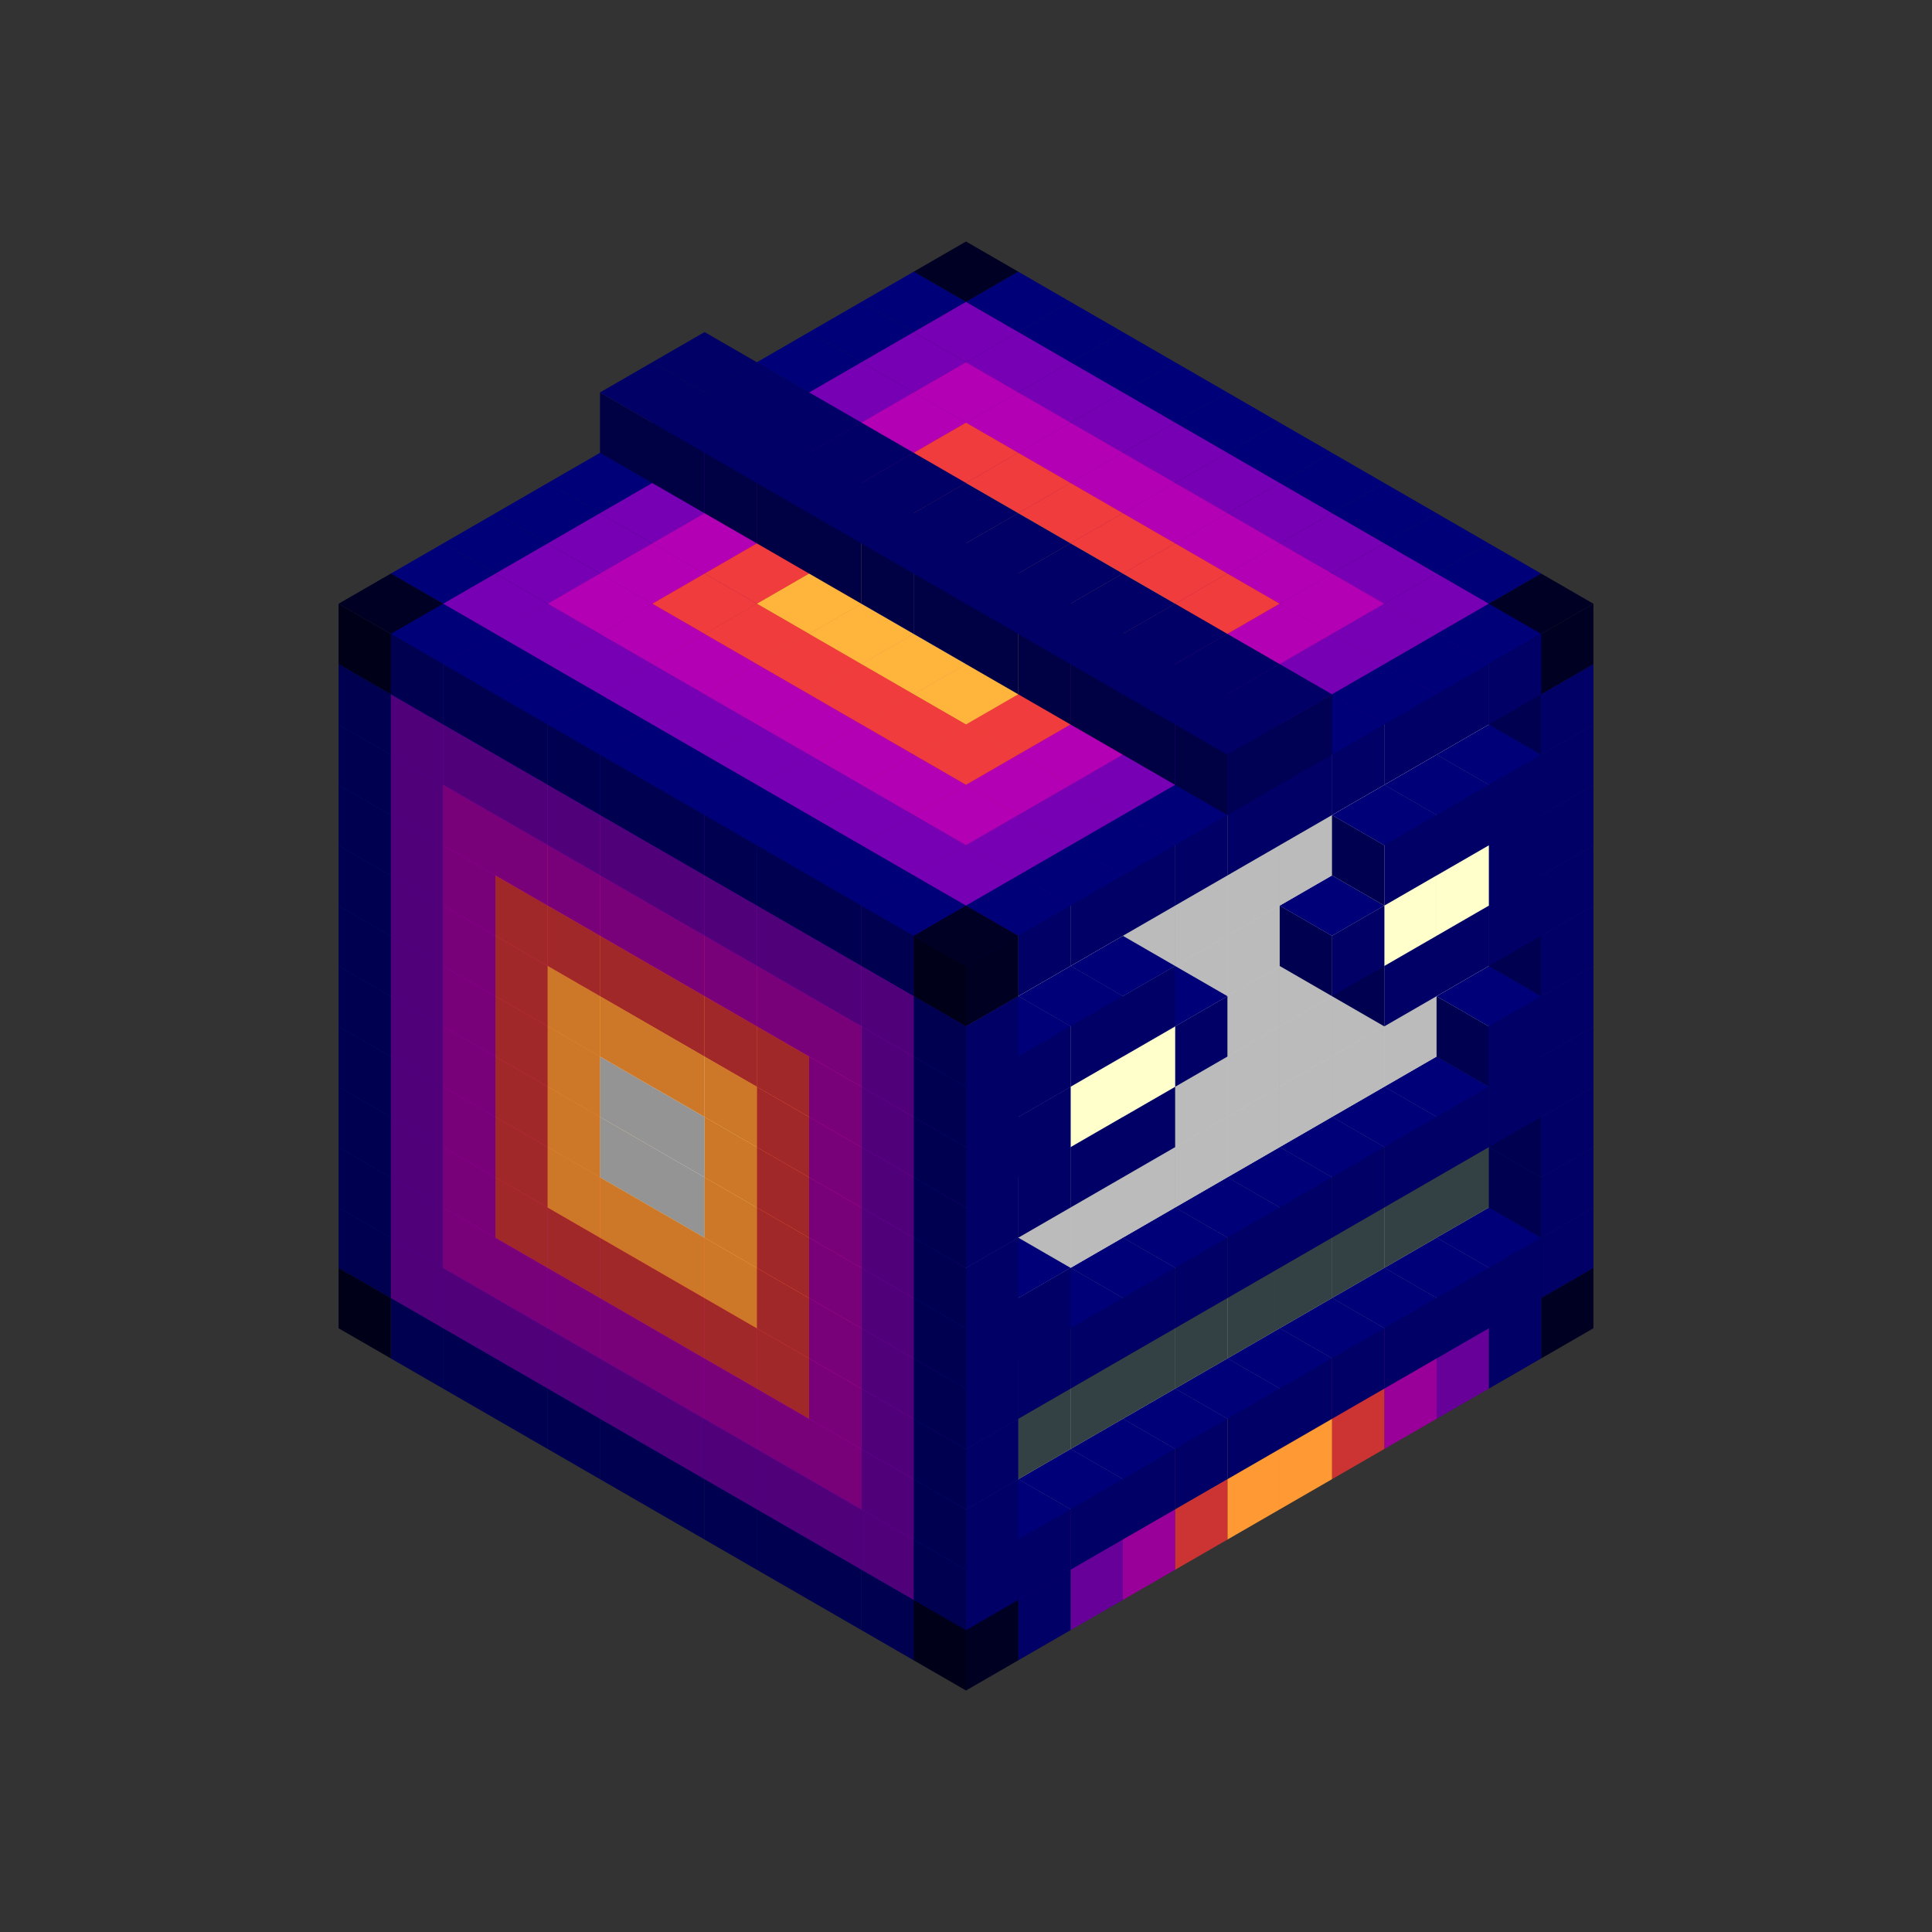 
<svg width='600' height='600' viewBox='4436371 5550000 3200000 3200000' xmlns='http://www.w3.org/2000/svg' xmlns:xlink='http://www.w3.org/1999/xlink'>
<rect x="4436371" y="5550000" width="3200000" height="3200000" fill="#333333" stroke="none"/>
<use xlink:href='#v-0x000001bc-4' transform='translate(983738,3600000)'/>
<use xlink:href='#v-0x000001bc-1' transform='translate(1070341,3650000)'/>
<use xlink:href='#v-0x000001bc-1' transform='translate(1156944,3700000)'/>
<use xlink:href='#v-0x000001bc-1' transform='translate(1243547,3750000)'/>
<use xlink:href='#v-0x000001bc-1' transform='translate(1330150,3800000)'/>
<use xlink:href='#v-0x000001bc-1' transform='translate(1416753,3850000)'/>
<use xlink:href='#v-0x000001bc-1' transform='translate(1503356,3900000)'/>
<use xlink:href='#v-0x000001bc-1' transform='translate(1589959,3950000)'/>
<use xlink:href='#v-0x000001bc-1' transform='translate(1676562,4000000)'/>
<use xlink:href='#v-0x000001bc-1' transform='translate(1763165,4050000)'/>
<use xlink:href='#v-0x000001bc-1' transform='translate(1849768,4100000)'/>
<use xlink:href='#v-0x000001bc-4' transform='translate(2889004,3600000)'/>
<use xlink:href='#v-0x000001bc-1' transform='translate(2802401,3650000)'/>
<use xlink:href='#v-0x000001bc-5' transform='translate(2715798,3700000)'/>
<use xlink:href='#v-0x000001bc-6' transform='translate(2629195,3750000)'/>
<use xlink:href='#v-0x000001bc-7' transform='translate(2542592,3800000)'/>
<use xlink:href='#v-0x000001bc-8' transform='translate(2455989,3850000)'/>
<use xlink:href='#v-0x000001bc-8' transform='translate(2369386,3900000)'/>
<use xlink:href='#v-0x000001bc-7' transform='translate(2282783,3950000)'/>
<use xlink:href='#v-0x000001bc-6' transform='translate(2196180,4000000)'/>
<use xlink:href='#v-0x000001bc-5' transform='translate(2109577,4050000)'/>
<use xlink:href='#v-0x000001bc-1' transform='translate(2022974,4100000)'/>
<use xlink:href='#v-0x000001bc-4' transform='translate(1936371,4150000)'/>
<use xlink:href='#v-0x000001bc-1' transform='translate(983738,3500000)'/>
<use xlink:href='#v-0x000001bc-5' transform='translate(1070341,3550000)'/>
<use xlink:href='#v-0x000001bc-5' transform='translate(1156944,3600000)'/>
<use xlink:href='#v-0x000001bc-5' transform='translate(1243547,3650000)'/>
<use xlink:href='#v-0x000001bc-5' transform='translate(1330150,3700000)'/>
<use xlink:href='#v-0x000001bc-5' transform='translate(1416753,3750000)'/>
<use xlink:href='#v-0x000001bc-5' transform='translate(1503356,3800000)'/>
<use xlink:href='#v-0x000001bc-5' transform='translate(1589959,3850000)'/>
<use xlink:href='#v-0x000001bc-5' transform='translate(1676562,3900000)'/>
<use xlink:href='#v-0x000001bc-5' transform='translate(1763165,3950000)'/>
<use xlink:href='#v-0x000001bc-2' transform='translate(2715798,3500000)'/>
<use xlink:href='#v-0x000001bc-2' transform='translate(2629195,3550000)'/>
<use xlink:href='#v-0x000001bc-2' transform='translate(2542592,3600000)'/>
<use xlink:href='#v-0x000001bc-2' transform='translate(2455989,3650000)'/>
<use xlink:href='#v-0x000001bc-2' transform='translate(2369386,3700000)'/>
<use xlink:href='#v-0x000001bc-2' transform='translate(2282783,3750000)'/>
<use xlink:href='#v-0x000001bc-2' transform='translate(2196180,3800000)'/>
<use xlink:href='#v-0x000001bc-2' transform='translate(2109577,3850000)'/>
<use xlink:href='#v-0x000001bc-2' transform='translate(2022974,3900000)'/>
<use xlink:href='#v-0x000001bc-2' transform='translate(1936371,3950000)'/>
<use xlink:href='#v-0x000001bc-5' transform='translate(1849768,4000000)'/>
<use xlink:href='#v-0x000001bc-1' transform='translate(2889004,3500000)'/>
<use xlink:href='#v-0x000001bc-1' transform='translate(2802401,3550000)'/>
<use xlink:href='#v-0x000001bc-1' transform='translate(2715798,3600000)'/>
<use xlink:href='#v-0x000001bc-1' transform='translate(2629195,3650000)'/>
<use xlink:href='#v-0x000001bc-1' transform='translate(2542592,3700000)'/>
<use xlink:href='#v-0x000001bc-1' transform='translate(2455989,3750000)'/>
<use xlink:href='#v-0x000001bc-1' transform='translate(2369386,3800000)'/>
<use xlink:href='#v-0x000001bc-1' transform='translate(2282783,3850000)'/>
<use xlink:href='#v-0x000001bc-1' transform='translate(2196180,3900000)'/>
<use xlink:href='#v-0x000001bc-1' transform='translate(2109577,3950000)'/>
<use xlink:href='#v-0x000001bc-1' transform='translate(2022974,4000000)'/>
<use xlink:href='#v-0x000001bc-1' transform='translate(1936371,4050000)'/>
<use xlink:href='#v-0x000001bc-1' transform='translate(983738,3400000)'/>
<use xlink:href='#v-0x000001bc-5' transform='translate(1070341,3450000)'/>
<use xlink:href='#v-0x000001bc-6' transform='translate(1156944,3500000)'/>
<use xlink:href='#v-0x000001bc-6' transform='translate(1243547,3550000)'/>
<use xlink:href='#v-0x000001bc-6' transform='translate(1330150,3600000)'/>
<use xlink:href='#v-0x000001bc-6' transform='translate(1416753,3650000)'/>
<use xlink:href='#v-0x000001bc-6' transform='translate(1503356,3700000)'/>
<use xlink:href='#v-0x000001bc-6' transform='translate(1589959,3750000)'/>
<use xlink:href='#v-0x000001bc-6' transform='translate(1676562,3800000)'/>
<use xlink:href='#v-0x000001bc-6' transform='translate(1763165,3850000)'/>
<use xlink:href='#v-0x000001bc-9' transform='translate(2715798,3400000)'/>
<use xlink:href='#v-0x000001bc-9' transform='translate(2629195,3450000)'/>
<use xlink:href='#v-0x000001bc-9' transform='translate(2542592,3500000)'/>
<use xlink:href='#v-0x000001bc-9' transform='translate(2455989,3550000)'/>
<use xlink:href='#v-0x000001bc-9' transform='translate(2369386,3600000)'/>
<use xlink:href='#v-0x000001bc-9' transform='translate(2282783,3650000)'/>
<use xlink:href='#v-0x000001bc-9' transform='translate(2196180,3700000)'/>
<use xlink:href='#v-0x000001bc-9' transform='translate(2109577,3750000)'/>
<use xlink:href='#v-0x000001bc-9' transform='translate(2022974,3800000)'/>
<use xlink:href='#v-0x000001bc-9' transform='translate(1936371,3850000)'/>
<use xlink:href='#v-0x000001bc-5' transform='translate(1849768,3900000)'/>
<use xlink:href='#v-0x000001bc-1' transform='translate(2889004,3400000)'/>
<use xlink:href='#v-0x000001bc-1' transform='translate(1936371,3950000)'/>
<use xlink:href='#v-0x000001bc-1' transform='translate(983738,3300000)'/>
<use xlink:href='#v-0x000001bc-5' transform='translate(1070341,3350000)'/>
<use xlink:href='#v-0x000001bc-6' transform='translate(1156944,3400000)'/>
<use xlink:href='#v-0x000001bc-7' transform='translate(1243547,3450000)'/>
<use xlink:href='#v-0x000001bc-7' transform='translate(1330150,3500000)'/>
<use xlink:href='#v-0x000001bc-7' transform='translate(1416753,3550000)'/>
<use xlink:href='#v-0x000001bc-7' transform='translate(1503356,3600000)'/>
<use xlink:href='#v-0x000001bc-7' transform='translate(1589959,3650000)'/>
<use xlink:href='#v-0x000001bc-7' transform='translate(1676562,3700000)'/>
<use xlink:href='#v-0x000001bc-6' transform='translate(1763165,3750000)'/>
<use xlink:href='#v-0x000001bc-9' transform='translate(2715798,3300000)'/>
<use xlink:href='#v-0x000001bc-9' transform='translate(2629195,3350000)'/>
<use xlink:href='#v-0x000001bc-9' transform='translate(2542592,3400000)'/>
<use xlink:href='#v-0x000001bc-9' transform='translate(2455989,3450000)'/>
<use xlink:href='#v-0x000001bc-9' transform='translate(2369386,3500000)'/>
<use xlink:href='#v-0x000001bc-9' transform='translate(2282783,3550000)'/>
<use xlink:href='#v-0x000001bc-9' transform='translate(2196180,3600000)'/>
<use xlink:href='#v-0x000001bc-9' transform='translate(2109577,3650000)'/>
<use xlink:href='#v-0x000001bc-9' transform='translate(2022974,3700000)'/>
<use xlink:href='#v-0x000001bc-9' transform='translate(1936371,3750000)'/>
<use xlink:href='#v-0x000001bc-5' transform='translate(1849768,3800000)'/>
<use xlink:href='#v-0x000001bc-1' transform='translate(2889004,3300000)'/>
<use xlink:href='#v-0x000001bc-1' transform='translate(1936371,3850000)'/>
<use xlink:href='#v-0x000001bc-1' transform='translate(983738,3200000)'/>
<use xlink:href='#v-0x000001bc-5' transform='translate(1070341,3250000)'/>
<use xlink:href='#v-0x000001bc-6' transform='translate(1156944,3300000)'/>
<use xlink:href='#v-0x000001bc-7' transform='translate(1243547,3350000)'/>
<use xlink:href='#v-0x000001bc-8' transform='translate(1330150,3400000)'/>
<use xlink:href='#v-0x000001bc-8' transform='translate(1416753,3450000)'/>
<use xlink:href='#v-0x000001bc-8' transform='translate(1503356,3500000)'/>
<use xlink:href='#v-0x000001bc-8' transform='translate(1589959,3550000)'/>
<use xlink:href='#v-0x000001bc-7' transform='translate(1676562,3600000)'/>
<use xlink:href='#v-0x000001bc-6' transform='translate(1763165,3650000)'/>
<use xlink:href='#v-0x000001bc-2' transform='translate(2715798,3200000)'/>
<use xlink:href='#v-0x000001bc-2' transform='translate(2629195,3250000)'/>
<use xlink:href='#v-0x000001bc-2' transform='translate(2542592,3300000)'/>
<use xlink:href='#v-0x000001bc-2' transform='translate(2455989,3350000)'/>
<use xlink:href='#v-0x000001bc-2' transform='translate(2369386,3400000)'/>
<use xlink:href='#v-0x000001bc-2' transform='translate(2282783,3450000)'/>
<use xlink:href='#v-0x000001bc-2' transform='translate(2196180,3500000)'/>
<use xlink:href='#v-0x000001bc-2' transform='translate(2109577,3550000)'/>
<use xlink:href='#v-0x000001bc-2' transform='translate(2022974,3600000)'/>
<use xlink:href='#v-0x000001bc-2' transform='translate(1936371,3650000)'/>
<use xlink:href='#v-0x000001bc-5' transform='translate(1849768,3700000)'/>
<use xlink:href='#v-0x000001bc-1' transform='translate(2889004,3200000)'/>
<use xlink:href='#v-0x000001bc-1' transform='translate(2802401,3250000)'/>
<use xlink:href='#v-0x000001bc-1' transform='translate(2715798,3300000)'/>
<use xlink:href='#v-0x000001bc-1' transform='translate(2629195,3350000)'/>
<use xlink:href='#v-0x000001bc-1' transform='translate(2542592,3400000)'/>
<use xlink:href='#v-0x000001bc-1' transform='translate(2455989,3450000)'/>
<use xlink:href='#v-0x000001bc-1' transform='translate(2369386,3500000)'/>
<use xlink:href='#v-0x000001bc-1' transform='translate(2282783,3550000)'/>
<use xlink:href='#v-0x000001bc-1' transform='translate(2196180,3600000)'/>
<use xlink:href='#v-0x000001bc-1' transform='translate(2109577,3650000)'/>
<use xlink:href='#v-0x000001bc-1' transform='translate(2022974,3700000)'/>
<use xlink:href='#v-0x000001bc-1' transform='translate(1936371,3750000)'/>
<use xlink:href='#v-0x000001bc-1' transform='translate(983738,3100000)'/>
<use xlink:href='#v-0x000001bc-5' transform='translate(1070341,3150000)'/>
<use xlink:href='#v-0x000001bc-6' transform='translate(1156944,3200000)'/>
<use xlink:href='#v-0x000001bc-7' transform='translate(1243547,3250000)'/>
<use xlink:href='#v-0x000001bc-8' transform='translate(1330150,3300000)'/>
<use xlink:href='#v-0x000001bc-2' transform='translate(1416753,3350000)'/>
<use xlink:href='#v-0x000001bc-2' transform='translate(1503356,3400000)'/>
<use xlink:href='#v-0x000001bc-8' transform='translate(1589959,3450000)'/>
<use xlink:href='#v-0x000001bc-7' transform='translate(1676562,3500000)'/>
<use xlink:href='#v-0x000001bc-6' transform='translate(1763165,3550000)'/>
<use xlink:href='#v-0x000001bc-2' transform='translate(2715798,3100000)'/>
<use xlink:href='#v-0x000001bc-2' transform='translate(2629195,3150000)'/>
<use xlink:href='#v-0x000001bc-2' transform='translate(2542592,3200000)'/>
<use xlink:href='#v-0x000001bc-2' transform='translate(2455989,3250000)'/>
<use xlink:href='#v-0x000001bc-2' transform='translate(2369386,3300000)'/>
<use xlink:href='#v-0x000001bc-2' transform='translate(2282783,3350000)'/>
<use xlink:href='#v-0x000001bc-2' transform='translate(2196180,3400000)'/>
<use xlink:href='#v-0x000001bc-2' transform='translate(2109577,3450000)'/>
<use xlink:href='#v-0x000001bc-2' transform='translate(2022974,3500000)'/>
<use xlink:href='#v-0x000001bc-2' transform='translate(1936371,3550000)'/>
<use xlink:href='#v-0x000001bc-5' transform='translate(1849768,3600000)'/>
<use xlink:href='#v-0x000001bc-1' transform='translate(2889004,3100000)'/>
<use xlink:href='#v-0x000001bc-1' transform='translate(2802401,3150000)'/>
<use xlink:href='#v-0x000001bc-1' transform='translate(2022974,3600000)'/>
<use xlink:href='#v-0x000001bc-1' transform='translate(1936371,3650000)'/>
<use xlink:href='#v-0x000001bc-1' transform='translate(983738,3000000)'/>
<use xlink:href='#v-0x000001bc-5' transform='translate(1070341,3050000)'/>
<use xlink:href='#v-0x000001bc-6' transform='translate(1156944,3100000)'/>
<use xlink:href='#v-0x000001bc-7' transform='translate(1243547,3150000)'/>
<use xlink:href='#v-0x000001bc-8' transform='translate(1330150,3200000)'/>
<use xlink:href='#v-0x000001bc-2' transform='translate(1416753,3250000)'/>
<use xlink:href='#v-0x000001bc-2' transform='translate(1503356,3300000)'/>
<use xlink:href='#v-0x000001bc-8' transform='translate(1589959,3350000)'/>
<use xlink:href='#v-0x000001bc-7' transform='translate(1676562,3400000)'/>
<use xlink:href='#v-0x000001bc-6' transform='translate(1763165,3450000)'/>
<use xlink:href='#v-0x000001bc-2' transform='translate(2715798,3000000)'/>
<use xlink:href='#v-0x000001bc-2' transform='translate(2629195,3050000)'/>
<use xlink:href='#v-0x000001bc-2' transform='translate(2542592,3100000)'/>
<use xlink:href='#v-0x000001bc-2' transform='translate(2455989,3150000)'/>
<use xlink:href='#v-0x000001bc-2' transform='translate(2369386,3200000)'/>
<use xlink:href='#v-0x000001bc-2' transform='translate(2282783,3250000)'/>
<use xlink:href='#v-0x000001bc-2' transform='translate(2196180,3300000)'/>
<use xlink:href='#v-0x000001bc-2' transform='translate(2109577,3350000)'/>
<use xlink:href='#v-0x000001bc-2' transform='translate(2022974,3400000)'/>
<use xlink:href='#v-0x000001bc-2' transform='translate(1936371,3450000)'/>
<use xlink:href='#v-0x000001bc-5' transform='translate(1849768,3500000)'/>
<use xlink:href='#v-0x000001bc-1' transform='translate(2889004,3000000)'/>
<use xlink:href='#v-0x000001bc-1' transform='translate(1936371,3550000)'/>
<use xlink:href='#v-0x000001bc-1' transform='translate(983738,2900000)'/>
<use xlink:href='#v-0x000001bc-5' transform='translate(1070341,2950000)'/>
<use xlink:href='#v-0x000001bc-6' transform='translate(1156944,3000000)'/>
<use xlink:href='#v-0x000001bc-7' transform='translate(1243547,3050000)'/>
<use xlink:href='#v-0x000001bc-8' transform='translate(1330150,3100000)'/>
<use xlink:href='#v-0x000001bc-8' transform='translate(1416753,3150000)'/>
<use xlink:href='#v-0x000001bc-8' transform='translate(1503356,3200000)'/>
<use xlink:href='#v-0x000001bc-8' transform='translate(1589959,3250000)'/>
<use xlink:href='#v-0x000001bc-7' transform='translate(1676562,3300000)'/>
<use xlink:href='#v-0x000001bc-6' transform='translate(1763165,3350000)'/>
<use xlink:href='#v-0x000001bc-2' transform='translate(2715798,2900000)'/>
<use xlink:href='#v-0x000001bc-2' transform='translate(2629195,2950000)'/>
<use xlink:href='#v-0x000001bc-2' transform='translate(2542592,3000000)'/>
<use xlink:href='#v-0x000001bc-2' transform='translate(2455989,3050000)'/>
<use xlink:href='#v-0x000001bc-2' transform='translate(2369386,3100000)'/>
<use xlink:href='#v-0x000001bc-2' transform='translate(2282783,3150000)'/>
<use xlink:href='#v-0x000001bc-2' transform='translate(2196180,3200000)'/>
<use xlink:href='#v-0x000001bc-2' transform='translate(2109577,3250000)'/>
<use xlink:href='#v-0x000001bc-2' transform='translate(2022974,3300000)'/>
<use xlink:href='#v-0x000001bc-2' transform='translate(1936371,3350000)'/>
<use xlink:href='#v-0x000001bc-5' transform='translate(1849768,3400000)'/>
<use xlink:href='#v-0x000001bc-1' transform='translate(2889004,2900000)'/>
<use xlink:href='#v-0x000001bc-1' transform='translate(2802401,2950000)'/>
<use xlink:href='#v-0x000001bc-1' transform='translate(2715798,3000000)'/>
<use xlink:href='#v-0x000001bc-1' transform='translate(2629195,3050000)'/>
<use xlink:href='#v-0x000001bc-1' transform='translate(2196180,3300000)'/>
<use xlink:href='#v-0x000001bc-1' transform='translate(2109577,3350000)'/>
<use xlink:href='#v-0x000001bc-1' transform='translate(2022974,3400000)'/>
<use xlink:href='#v-0x000001bc-1' transform='translate(1936371,3450000)'/>
<use xlink:href='#v-0x000001bc-1' transform='translate(983738,2800000)'/>
<use xlink:href='#v-0x000001bc-5' transform='translate(1070341,2850000)'/>
<use xlink:href='#v-0x000001bc-6' transform='translate(1156944,2900000)'/>
<use xlink:href='#v-0x000001bc-7' transform='translate(1243547,2950000)'/>
<use xlink:href='#v-0x000001bc-7' transform='translate(1330150,3000000)'/>
<use xlink:href='#v-0x000001bc-7' transform='translate(1416753,3050000)'/>
<use xlink:href='#v-0x000001bc-7' transform='translate(1503356,3100000)'/>
<use xlink:href='#v-0x000001bc-7' transform='translate(1589959,3150000)'/>
<use xlink:href='#v-0x000001bc-7' transform='translate(1676562,3200000)'/>
<use xlink:href='#v-0x000001bc-6' transform='translate(1763165,3250000)'/>
<use xlink:href='#v-0x000001bc-2' transform='translate(2715798,2800000)'/>
<use xlink:href='#v-0x000001bc-2' transform='translate(2629195,2850000)'/>
<use xlink:href='#v-0x000001bc-2' transform='translate(2542592,2900000)'/>
<use xlink:href='#v-0x000001bc-2' transform='translate(2455989,2950000)'/>
<use xlink:href='#v-0x000001bc-2' transform='translate(2369386,3000000)'/>
<use xlink:href='#v-0x000001bc-2' transform='translate(2282783,3050000)'/>
<use xlink:href='#v-0x000001bc-2' transform='translate(2196180,3100000)'/>
<use xlink:href='#v-0x000001bc-2' transform='translate(2109577,3150000)'/>
<use xlink:href='#v-0x000001bc-2' transform='translate(2022974,3200000)'/>
<use xlink:href='#v-0x000001bc-2' transform='translate(1936371,3250000)'/>
<use xlink:href='#v-0x000001bc-5' transform='translate(1849768,3300000)'/>
<use xlink:href='#v-0x000001bc-1' transform='translate(2889004,2800000)'/>
<use xlink:href='#v-0x000001bc-1' transform='translate(2802401,2850000)'/>
<use xlink:href='#v-0x000001bc-3' transform='translate(2715798,2900000)'/>
<use xlink:href='#v-0x000001bc-3' transform='translate(2629195,2950000)'/>
<use xlink:href='#v-0x000001bc-1' transform='translate(2542592,3000000)'/>
<use xlink:href='#v-0x000001bc-1' transform='translate(2282783,3150000)'/>
<use xlink:href='#v-0x000001bc-3' transform='translate(2196180,3200000)'/>
<use xlink:href='#v-0x000001bc-3' transform='translate(2109577,3250000)'/>
<use xlink:href='#v-0x000001bc-1' transform='translate(2022974,3300000)'/>
<use xlink:href='#v-0x000001bc-1' transform='translate(1936371,3350000)'/>
<use xlink:href='#v-0x000001bc-1' transform='translate(983738,2700000)'/>
<use xlink:href='#v-0x000001bc-5' transform='translate(1070341,2750000)'/>
<use xlink:href='#v-0x000001bc-6' transform='translate(1156944,2800000)'/>
<use xlink:href='#v-0x000001bc-6' transform='translate(1243547,2850000)'/>
<use xlink:href='#v-0x000001bc-6' transform='translate(1330150,2900000)'/>
<use xlink:href='#v-0x000001bc-6' transform='translate(1416753,2950000)'/>
<use xlink:href='#v-0x000001bc-6' transform='translate(1503356,3000000)'/>
<use xlink:href='#v-0x000001bc-6' transform='translate(1589959,3050000)'/>
<use xlink:href='#v-0x000001bc-6' transform='translate(1676562,3100000)'/>
<use xlink:href='#v-0x000001bc-6' transform='translate(1763165,3150000)'/>
<use xlink:href='#v-0x000001bc-2' transform='translate(2715798,2700000)'/>
<use xlink:href='#v-0x000001bc-2' transform='translate(2629195,2750000)'/>
<use xlink:href='#v-0x000001bc-2' transform='translate(2542592,2800000)'/>
<use xlink:href='#v-0x000001bc-2' transform='translate(2455989,2850000)'/>
<use xlink:href='#v-0x000001bc-2' transform='translate(2369386,2900000)'/>
<use xlink:href='#v-0x000001bc-2' transform='translate(2282783,2950000)'/>
<use xlink:href='#v-0x000001bc-2' transform='translate(2196180,3000000)'/>
<use xlink:href='#v-0x000001bc-2' transform='translate(2109577,3050000)'/>
<use xlink:href='#v-0x000001bc-2' transform='translate(2022974,3100000)'/>
<use xlink:href='#v-0x000001bc-2' transform='translate(1936371,3150000)'/>
<use xlink:href='#v-0x000001bc-5' transform='translate(1849768,3200000)'/>
<use xlink:href='#v-0x000001bc-1' transform='translate(2889004,2700000)'/>
<use xlink:href='#v-0x000001bc-1' transform='translate(2802401,2750000)'/>
<use xlink:href='#v-0x000001bc-1' transform='translate(2715798,2800000)'/>
<use xlink:href='#v-0x000001bc-1' transform='translate(2629195,2850000)'/>
<use xlink:href='#v-0x000001bc-1' transform='translate(2196180,3100000)'/>
<use xlink:href='#v-0x000001bc-1' transform='translate(2109577,3150000)'/>
<use xlink:href='#v-0x000001bc-1' transform='translate(2022974,3200000)'/>
<use xlink:href='#v-0x000001bc-1' transform='translate(1936371,3250000)'/>
<use xlink:href='#v-0x000001bc-1' transform='translate(983738,2600000)'/>
<use xlink:href='#v-0x000001bc-5' transform='translate(1070341,2650000)'/>
<use xlink:href='#v-0x000001bc-5' transform='translate(1156944,2700000)'/>
<use xlink:href='#v-0x000001bc-5' transform='translate(1243547,2750000)'/>
<use xlink:href='#v-0x000001bc-5' transform='translate(1330150,2800000)'/>
<use xlink:href='#v-0x000001bc-5' transform='translate(1416753,2850000)'/>
<use xlink:href='#v-0x000001bc-5' transform='translate(1503356,2900000)'/>
<use xlink:href='#v-0x000001bc-5' transform='translate(1589959,2950000)'/>
<use xlink:href='#v-0x000001bc-5' transform='translate(1676562,3000000)'/>
<use xlink:href='#v-0x000001bc-5' transform='translate(1763165,3050000)'/>
<use xlink:href='#v-0x000001bc-2' transform='translate(2715798,2600000)'/>
<use xlink:href='#v-0x000001bc-2' transform='translate(2629195,2650000)'/>
<use xlink:href='#v-0x000001bc-2' transform='translate(2542592,2700000)'/>
<use xlink:href='#v-0x000001bc-2' transform='translate(2455989,2750000)'/>
<use xlink:href='#v-0x000001bc-2' transform='translate(2369386,2800000)'/>
<use xlink:href='#v-0x000001bc-2' transform='translate(2282783,2850000)'/>
<use xlink:href='#v-0x000001bc-2' transform='translate(2196180,2900000)'/>
<use xlink:href='#v-0x000001bc-2' transform='translate(2109577,2950000)'/>
<use xlink:href='#v-0x000001bc-2' transform='translate(2022974,3000000)'/>
<use xlink:href='#v-0x000001bc-2' transform='translate(1936371,3050000)'/>
<use xlink:href='#v-0x000001bc-5' transform='translate(1849768,3100000)'/>
<use xlink:href='#v-0x000001bc-1' transform='translate(2889004,2600000)'/>
<use xlink:href='#v-0x000001bc-1' transform='translate(1936371,3150000)'/>
<use xlink:href='#v-0x000001bc-4' transform='translate(1936371,1950000)'/>
<use xlink:href='#v-0x000001bc-1' transform='translate(1849768,2000000)'/>
<use xlink:href='#v-0x000001bc-1' transform='translate(1763165,2050000)'/>
<use xlink:href='#v-0x000001bc-1' transform='translate(1676562,2100000)'/>
<use xlink:href='#v-0x000001bc-1' transform='translate(1589959,2150000)'/>
<use xlink:href='#v-0x000001bc-1' transform='translate(1503356,2200000)'/>
<use xlink:href='#v-0x000001bc-1' transform='translate(1416753,2250000)'/>
<use xlink:href='#v-0x000001bc-1' transform='translate(1330150,2300000)'/>
<use xlink:href='#v-0x000001bc-1' transform='translate(1243547,2350000)'/>
<use xlink:href='#v-0x000001bc-1' transform='translate(1156944,2400000)'/>
<use xlink:href='#v-0x000001bc-1' transform='translate(1070341,2450000)'/>
<use xlink:href='#v-0x000001bc-4' transform='translate(983738,2500000)'/>
<use xlink:href='#v-0x000001bc-1' transform='translate(2022974,2000000)'/>
<use xlink:href='#v-0x000001bc-5' transform='translate(1936371,2050000)'/>
<use xlink:href='#v-0x000001bc-5' transform='translate(1849768,2100000)'/>
<use xlink:href='#v-0x000001bc-5' transform='translate(1763165,2150000)'/>
<use xlink:href='#v-0x000001bc-5' transform='translate(1676562,2200000)'/>
<use xlink:href='#v-0x000001bc-5' transform='translate(1589959,2250000)'/>
<use xlink:href='#v-0x000001bc-5' transform='translate(1503356,2300000)'/>
<use xlink:href='#v-0x000001bc-5' transform='translate(1416753,2350000)'/>
<use xlink:href='#v-0x000001bc-5' transform='translate(1330150,2400000)'/>
<use xlink:href='#v-0x000001bc-5' transform='translate(1243547,2450000)'/>
<use xlink:href='#v-0x000001bc-5' transform='translate(1156944,2500000)'/>
<use xlink:href='#v-0x000001bc-1' transform='translate(1070341,2550000)'/>
<use xlink:href='#v-0x000001bc-1' transform='translate(2109577,2050000)'/>
<use xlink:href='#v-0x000001bc-5' transform='translate(2022974,2100000)'/>
<use xlink:href='#v-0x000001bc-6' transform='translate(1936371,2150000)'/>
<use xlink:href='#v-0x000001bc-6' transform='translate(1849768,2200000)'/>
<use xlink:href='#v-0x000001bc-6' transform='translate(1763165,2250000)'/>
<use xlink:href='#v-0x000001bc-6' transform='translate(1676562,2300000)'/>
<use xlink:href='#v-0x000001bc-6' transform='translate(1589959,2350000)'/>
<use xlink:href='#v-0x000001bc-6' transform='translate(1503356,2400000)'/>
<use xlink:href='#v-0x000001bc-6' transform='translate(1416753,2450000)'/>
<use xlink:href='#v-0x000001bc-6' transform='translate(1330150,2500000)'/>
<use xlink:href='#v-0x000001bc-5' transform='translate(1243547,2550000)'/>
<use xlink:href='#v-0x000001bc-1' transform='translate(1156944,2600000)'/>
<use xlink:href='#v-0x000001bc-1' transform='translate(2196180,2100000)'/>
<use xlink:href='#v-0x000001bc-5' transform='translate(2109577,2150000)'/>
<use xlink:href='#v-0x000001bc-6' transform='translate(2022974,2200000)'/>
<use xlink:href='#v-0x000001bc-7' transform='translate(1936371,2250000)'/>
<use xlink:href='#v-0x000001bc-7' transform='translate(1849768,2300000)'/>
<use xlink:href='#v-0x000001bc-7' transform='translate(1763165,2350000)'/>
<use xlink:href='#v-0x000001bc-7' transform='translate(1676562,2400000)'/>
<use xlink:href='#v-0x000001bc-7' transform='translate(1589959,2450000)'/>
<use xlink:href='#v-0x000001bc-7' transform='translate(1503356,2500000)'/>
<use xlink:href='#v-0x000001bc-6' transform='translate(1416753,2550000)'/>
<use xlink:href='#v-0x000001bc-5' transform='translate(1330150,2600000)'/>
<use xlink:href='#v-0x000001bc-1' transform='translate(1243547,2650000)'/>
<use xlink:href='#v-0x000001bc-1' transform='translate(2282783,2150000)'/>
<use xlink:href='#v-0x000001bc-5' transform='translate(2196180,2200000)'/>
<use xlink:href='#v-0x000001bc-6' transform='translate(2109577,2250000)'/>
<use xlink:href='#v-0x000001bc-7' transform='translate(2022974,2300000)'/>
<use xlink:href='#v-0x000001bc-8' transform='translate(1936371,2350000)'/>
<use xlink:href='#v-0x000001bc-8' transform='translate(1849768,2400000)'/>
<use xlink:href='#v-0x000001bc-8' transform='translate(1763165,2450000)'/>
<use xlink:href='#v-0x000001bc-8' transform='translate(1676562,2500000)'/>
<use xlink:href='#v-0x000001bc-7' transform='translate(1589959,2550000)'/>
<use xlink:href='#v-0x000001bc-6' transform='translate(1503356,2600000)'/>
<use xlink:href='#v-0x000001bc-5' transform='translate(1416753,2650000)'/>
<use xlink:href='#v-0x000001bc-1' transform='translate(1330150,2700000)'/>
<use xlink:href='#v-0x000001bc-1' transform='translate(2369386,2200000)'/>
<use xlink:href='#v-0x000001bc-5' transform='translate(2282783,2250000)'/>
<use xlink:href='#v-0x000001bc-6' transform='translate(2196180,2300000)'/>
<use xlink:href='#v-0x000001bc-7' transform='translate(2109577,2350000)'/>
<use xlink:href='#v-0x000001bc-8' transform='translate(2022974,2400000)'/>
<use xlink:href='#v-0x000001bc-2' transform='translate(1936371,2450000)'/>
<use xlink:href='#v-0x000001bc-2' transform='translate(1849768,2500000)'/>
<use xlink:href='#v-0x000001bc-8' transform='translate(1763165,2550000)'/>
<use xlink:href='#v-0x000001bc-7' transform='translate(1676562,2600000)'/>
<use xlink:href='#v-0x000001bc-6' transform='translate(1589959,2650000)'/>
<use xlink:href='#v-0x000001bc-5' transform='translate(1503356,2700000)'/>
<use xlink:href='#v-0x000001bc-1' transform='translate(1416753,2750000)'/>
<use xlink:href='#v-0x000001bc-1' transform='translate(2455989,2250000)'/>
<use xlink:href='#v-0x000001bc-5' transform='translate(2369386,2300000)'/>
<use xlink:href='#v-0x000001bc-6' transform='translate(2282783,2350000)'/>
<use xlink:href='#v-0x000001bc-7' transform='translate(2196180,2400000)'/>
<use xlink:href='#v-0x000001bc-8' transform='translate(2109577,2450000)'/>
<use xlink:href='#v-0x000001bc-2' transform='translate(2022974,2500000)'/>
<use xlink:href='#v-0x000001bc-2' transform='translate(1936371,2550000)'/>
<use xlink:href='#v-0x000001bc-8' transform='translate(1849768,2600000)'/>
<use xlink:href='#v-0x000001bc-7' transform='translate(1763165,2650000)'/>
<use xlink:href='#v-0x000001bc-6' transform='translate(1676562,2700000)'/>
<use xlink:href='#v-0x000001bc-5' transform='translate(1589959,2750000)'/>
<use xlink:href='#v-0x000001bc-1' transform='translate(1503356,2800000)'/>
<use xlink:href='#v-0x000001bc-1' transform='translate(2542592,2300000)'/>
<use xlink:href='#v-0x000001bc-5' transform='translate(2455989,2350000)'/>
<use xlink:href='#v-0x000001bc-6' transform='translate(2369386,2400000)'/>
<use xlink:href='#v-0x000001bc-7' transform='translate(2282783,2450000)'/>
<use xlink:href='#v-0x000001bc-8' transform='translate(2196180,2500000)'/>
<use xlink:href='#v-0x000001bc-8' transform='translate(2109577,2550000)'/>
<use xlink:href='#v-0x000001bc-8' transform='translate(2022974,2600000)'/>
<use xlink:href='#v-0x000001bc-8' transform='translate(1936371,2650000)'/>
<use xlink:href='#v-0x000001bc-7' transform='translate(1849768,2700000)'/>
<use xlink:href='#v-0x000001bc-6' transform='translate(1763165,2750000)'/>
<use xlink:href='#v-0x000001bc-5' transform='translate(1676562,2800000)'/>
<use xlink:href='#v-0x000001bc-1' transform='translate(1589959,2850000)'/>
<use xlink:href='#v-0x000001bc-1' transform='translate(2629195,2350000)'/>
<use xlink:href='#v-0x000001bc-5' transform='translate(2542592,2400000)'/>
<use xlink:href='#v-0x000001bc-6' transform='translate(2455989,2450000)'/>
<use xlink:href='#v-0x000001bc-7' transform='translate(2369386,2500000)'/>
<use xlink:href='#v-0x000001bc-7' transform='translate(2282783,2550000)'/>
<use xlink:href='#v-0x000001bc-7' transform='translate(2196180,2600000)'/>
<use xlink:href='#v-0x000001bc-7' transform='translate(2109577,2650000)'/>
<use xlink:href='#v-0x000001bc-7' transform='translate(2022974,2700000)'/>
<use xlink:href='#v-0x000001bc-7' transform='translate(1936371,2750000)'/>
<use xlink:href='#v-0x000001bc-6' transform='translate(1849768,2800000)'/>
<use xlink:href='#v-0x000001bc-5' transform='translate(1763165,2850000)'/>
<use xlink:href='#v-0x000001bc-1' transform='translate(1676562,2900000)'/>
<use xlink:href='#v-0x000001bc-1' transform='translate(2715798,2400000)'/>
<use xlink:href='#v-0x000001bc-5' transform='translate(2629195,2450000)'/>
<use xlink:href='#v-0x000001bc-6' transform='translate(2542592,2500000)'/>
<use xlink:href='#v-0x000001bc-6' transform='translate(2455989,2550000)'/>
<use xlink:href='#v-0x000001bc-6' transform='translate(2369386,2600000)'/>
<use xlink:href='#v-0x000001bc-6' transform='translate(2282783,2650000)'/>
<use xlink:href='#v-0x000001bc-6' transform='translate(2196180,2700000)'/>
<use xlink:href='#v-0x000001bc-6' transform='translate(2109577,2750000)'/>
<use xlink:href='#v-0x000001bc-6' transform='translate(2022974,2800000)'/>
<use xlink:href='#v-0x000001bc-6' transform='translate(1936371,2850000)'/>
<use xlink:href='#v-0x000001bc-5' transform='translate(1849768,2900000)'/>
<use xlink:href='#v-0x000001bc-1' transform='translate(1763165,2950000)'/>
<use xlink:href='#v-0x000001bc-1' transform='translate(2802401,2450000)'/>
<use xlink:href='#v-0x000001bc-5' transform='translate(2715798,2500000)'/>
<use xlink:href='#v-0x000001bc-5' transform='translate(2629195,2550000)'/>
<use xlink:href='#v-0x000001bc-5' transform='translate(2542592,2600000)'/>
<use xlink:href='#v-0x000001bc-5' transform='translate(2455989,2650000)'/>
<use xlink:href='#v-0x000001bc-5' transform='translate(2369386,2700000)'/>
<use xlink:href='#v-0x000001bc-5' transform='translate(2282783,2750000)'/>
<use xlink:href='#v-0x000001bc-5' transform='translate(2196180,2800000)'/>
<use xlink:href='#v-0x000001bc-5' transform='translate(2109577,2850000)'/>
<use xlink:href='#v-0x000001bc-5' transform='translate(2022974,2900000)'/>
<use xlink:href='#v-0x000001bc-5' transform='translate(1936371,2950000)'/>
<use xlink:href='#v-0x000001bc-1' transform='translate(1849768,3000000)'/>
<use xlink:href='#v-0x000001bc-4' transform='translate(2889004,2500000)'/>
<use xlink:href='#v-0x000001bc-1' transform='translate(2802401,2550000)'/>
<use xlink:href='#v-0x000001bc-1' transform='translate(2715798,2600000)'/>
<use xlink:href='#v-0x000001bc-1' transform='translate(2629195,2650000)'/>
<use xlink:href='#v-0x000001bc-1' transform='translate(2542592,2700000)'/>
<use xlink:href='#v-0x000001bc-1' transform='translate(2455989,2750000)'/>
<use xlink:href='#v-0x000001bc-1' transform='translate(2369386,2800000)'/>
<use xlink:href='#v-0x000001bc-1' transform='translate(2282783,2850000)'/>
<use xlink:href='#v-0x000001bc-1' transform='translate(2196180,2900000)'/>
<use xlink:href='#v-0x000001bc-1' transform='translate(2109577,2950000)'/>
<use xlink:href='#v-0x000001bc-1' transform='translate(2022974,3000000)'/>
<use xlink:href='#v-0x000001bc-4' transform='translate(1936371,3050000)'/>
<use xlink:href='#v-0x000001bc-10' transform='translate(1503356,2100000)'/>
<use xlink:href='#v-0x000001bc-10' transform='translate(1416753,2150000)'/>
<use xlink:href='#v-0x000001bc-10' transform='translate(1589959,2150000)'/>
<use xlink:href='#v-0x000001bc-10' transform='translate(1503356,2200000)'/>
<use xlink:href='#v-0x000001bc-10' transform='translate(1676562,2200000)'/>
<use xlink:href='#v-0x000001bc-10' transform='translate(1589959,2250000)'/>
<use xlink:href='#v-0x000001bc-10' transform='translate(1763165,2250000)'/>
<use xlink:href='#v-0x000001bc-10' transform='translate(1676562,2300000)'/>
<use xlink:href='#v-0x000001bc-10' transform='translate(1849768,2300000)'/>
<use xlink:href='#v-0x000001bc-10' transform='translate(1763165,2350000)'/>
<use xlink:href='#v-0x000001bc-10' transform='translate(1936371,2350000)'/>
<use xlink:href='#v-0x000001bc-10' transform='translate(1849768,2400000)'/>
<use xlink:href='#v-0x000001bc-10' transform='translate(2022974,2400000)'/>
<use xlink:href='#v-0x000001bc-10' transform='translate(1936371,2450000)'/>
<use xlink:href='#v-0x000001bc-10' transform='translate(2109577,2450000)'/>
<use xlink:href='#v-0x000001bc-10' transform='translate(2022974,2500000)'/>
<use xlink:href='#v-0x000001bc-10' transform='translate(2196180,2500000)'/>
<use xlink:href='#v-0x000001bc-10' transform='translate(2109577,2550000)'/>
<use xlink:href='#v-0x000001bc-10' transform='translate(2282783,2550000)'/>
<use xlink:href='#v-0x000001bc-10' transform='translate(2196180,2600000)'/>
<use xlink:href='#v-0x000001bc-10' transform='translate(2369386,2600000)'/>
<use xlink:href='#v-0x000001bc-10' transform='translate(2282783,2650000)'/>
<use xlink:href='#v-0x000001bc-10' transform='translate(2455989,2650000)'/>
<use xlink:href='#v-0x000001bc-10' transform='translate(2369386,2700000)'/>
<defs>
<g id='v-0x000001bc-1'>
<polygon points='4100000,4100000 4100000,4200000 4013397,4150000 4013397,4050000' fill='#000050'/>
<polygon points='4100000,4100000 4100000,4200000 4186602,4150000 4186602,4050000' fill='#000066'/>
<polygon points='4100000,4100000 4013397,4050000 4100000,4000000 4186602,4050000' fill='#000078'/>
</g>
<g id='v-0x000001bc-2'>
<polygon points='4100000,4100000 4100000,4200000 4013397,4150000 4013397,4050000' fill='#949494'/>
<polygon points='4100000,4100000 4100000,4200000 4186602,4150000 4186602,4050000' fill='#bbbbbb'/>
<polygon points='4100000,4100000 4013397,4050000 4100000,4000000 4186602,4050000' fill='#dedede'/>
</g>
<g id='v-0x000001bc-3'>
<polygon points='4100000,4100000 4100000,4200000 4013397,4150000 4013397,4050000' fill='#cccca0'/>
<polygon points='4100000,4100000 4100000,4200000 4186602,4150000 4186602,4050000' fill='#ffffcc'/>
<polygon points='4100000,4100000 4013397,4050000 4100000,4000000 4186602,4050000' fill='#fffff0'/>
</g>
<g id='v-0x000001bc-4'>
<polygon points='4100000,4100000 4100000,4200000 4013397,4150000 4013397,4050000' fill='#000018'/>
<polygon points='4100000,4100000 4100000,4200000 4186602,4150000 4186602,4050000' fill='#000022'/>
<polygon points='4100000,4100000 4013397,4050000 4100000,4000000 4186602,4050000' fill='#000024'/>
</g>
<g id='v-0x000001bc-5'>
<polygon points='4100000,4100000 4100000,4200000 4013397,4150000 4013397,4050000' fill='#500078'/>
<polygon points='4100000,4100000 4100000,4200000 4186602,4150000 4186602,4050000' fill='#660099'/>
<polygon points='4100000,4100000 4013397,4050000 4100000,4000000 4186602,4050000' fill='#7800b4'/>
</g>
<g id='v-0x000001bc-6'>
<polygon points='4100000,4100000 4100000,4200000 4013397,4150000 4013397,4050000' fill='#780078'/>
<polygon points='4100000,4100000 4100000,4200000 4186602,4150000 4186602,4050000' fill='#990099'/>
<polygon points='4100000,4100000 4013397,4050000 4100000,4000000 4186602,4050000' fill='#b400b4'/>
</g>
<g id='v-0x000001bc-7'>
<polygon points='4100000,4100000 4100000,4200000 4013397,4150000 4013397,4050000' fill='#a02828'/>
<polygon points='4100000,4100000 4100000,4200000 4186602,4150000 4186602,4050000' fill='#cc3333'/>
<polygon points='4100000,4100000 4013397,4050000 4100000,4000000 4186602,4050000' fill='#f03c3c'/>
</g>
<g id='v-0x000001bc-8'>
<polygon points='4100000,4100000 4100000,4200000 4013397,4150000 4013397,4050000' fill='#cc7828'/>
<polygon points='4100000,4100000 4100000,4200000 4186602,4150000 4186602,4050000' fill='#ff9933'/>
<polygon points='4100000,4100000 4013397,4050000 4100000,4000000 4186602,4050000' fill='#ffb43c'/>
</g>
<g id='v-0x000001bc-9'>
<polygon points='4100000,4100000 4100000,4200000 4013397,4150000 4013397,4050000' fill='#283034'/>
<polygon points='4100000,4100000 4100000,4200000 4186602,4150000 4186602,4050000' fill='#334044'/>
<polygon points='4100000,4100000 4013397,4050000 4100000,4000000 4186602,4050000' fill='#3c484e'/>
</g>
<g id='v-0x000001bc-10'>
<polygon points='4100000,4100000 4100000,4200000 4013397,4150000 4013397,4050000' fill='#000044'/>
<polygon points='4100000,4100000 4100000,4200000 4186602,4150000 4186602,4050000' fill='#000055'/>
<polygon points='4100000,4100000 4013397,4050000 4100000,4000000 4186602,4050000' fill='#000066'/>
</g>
</defs>
</svg>
